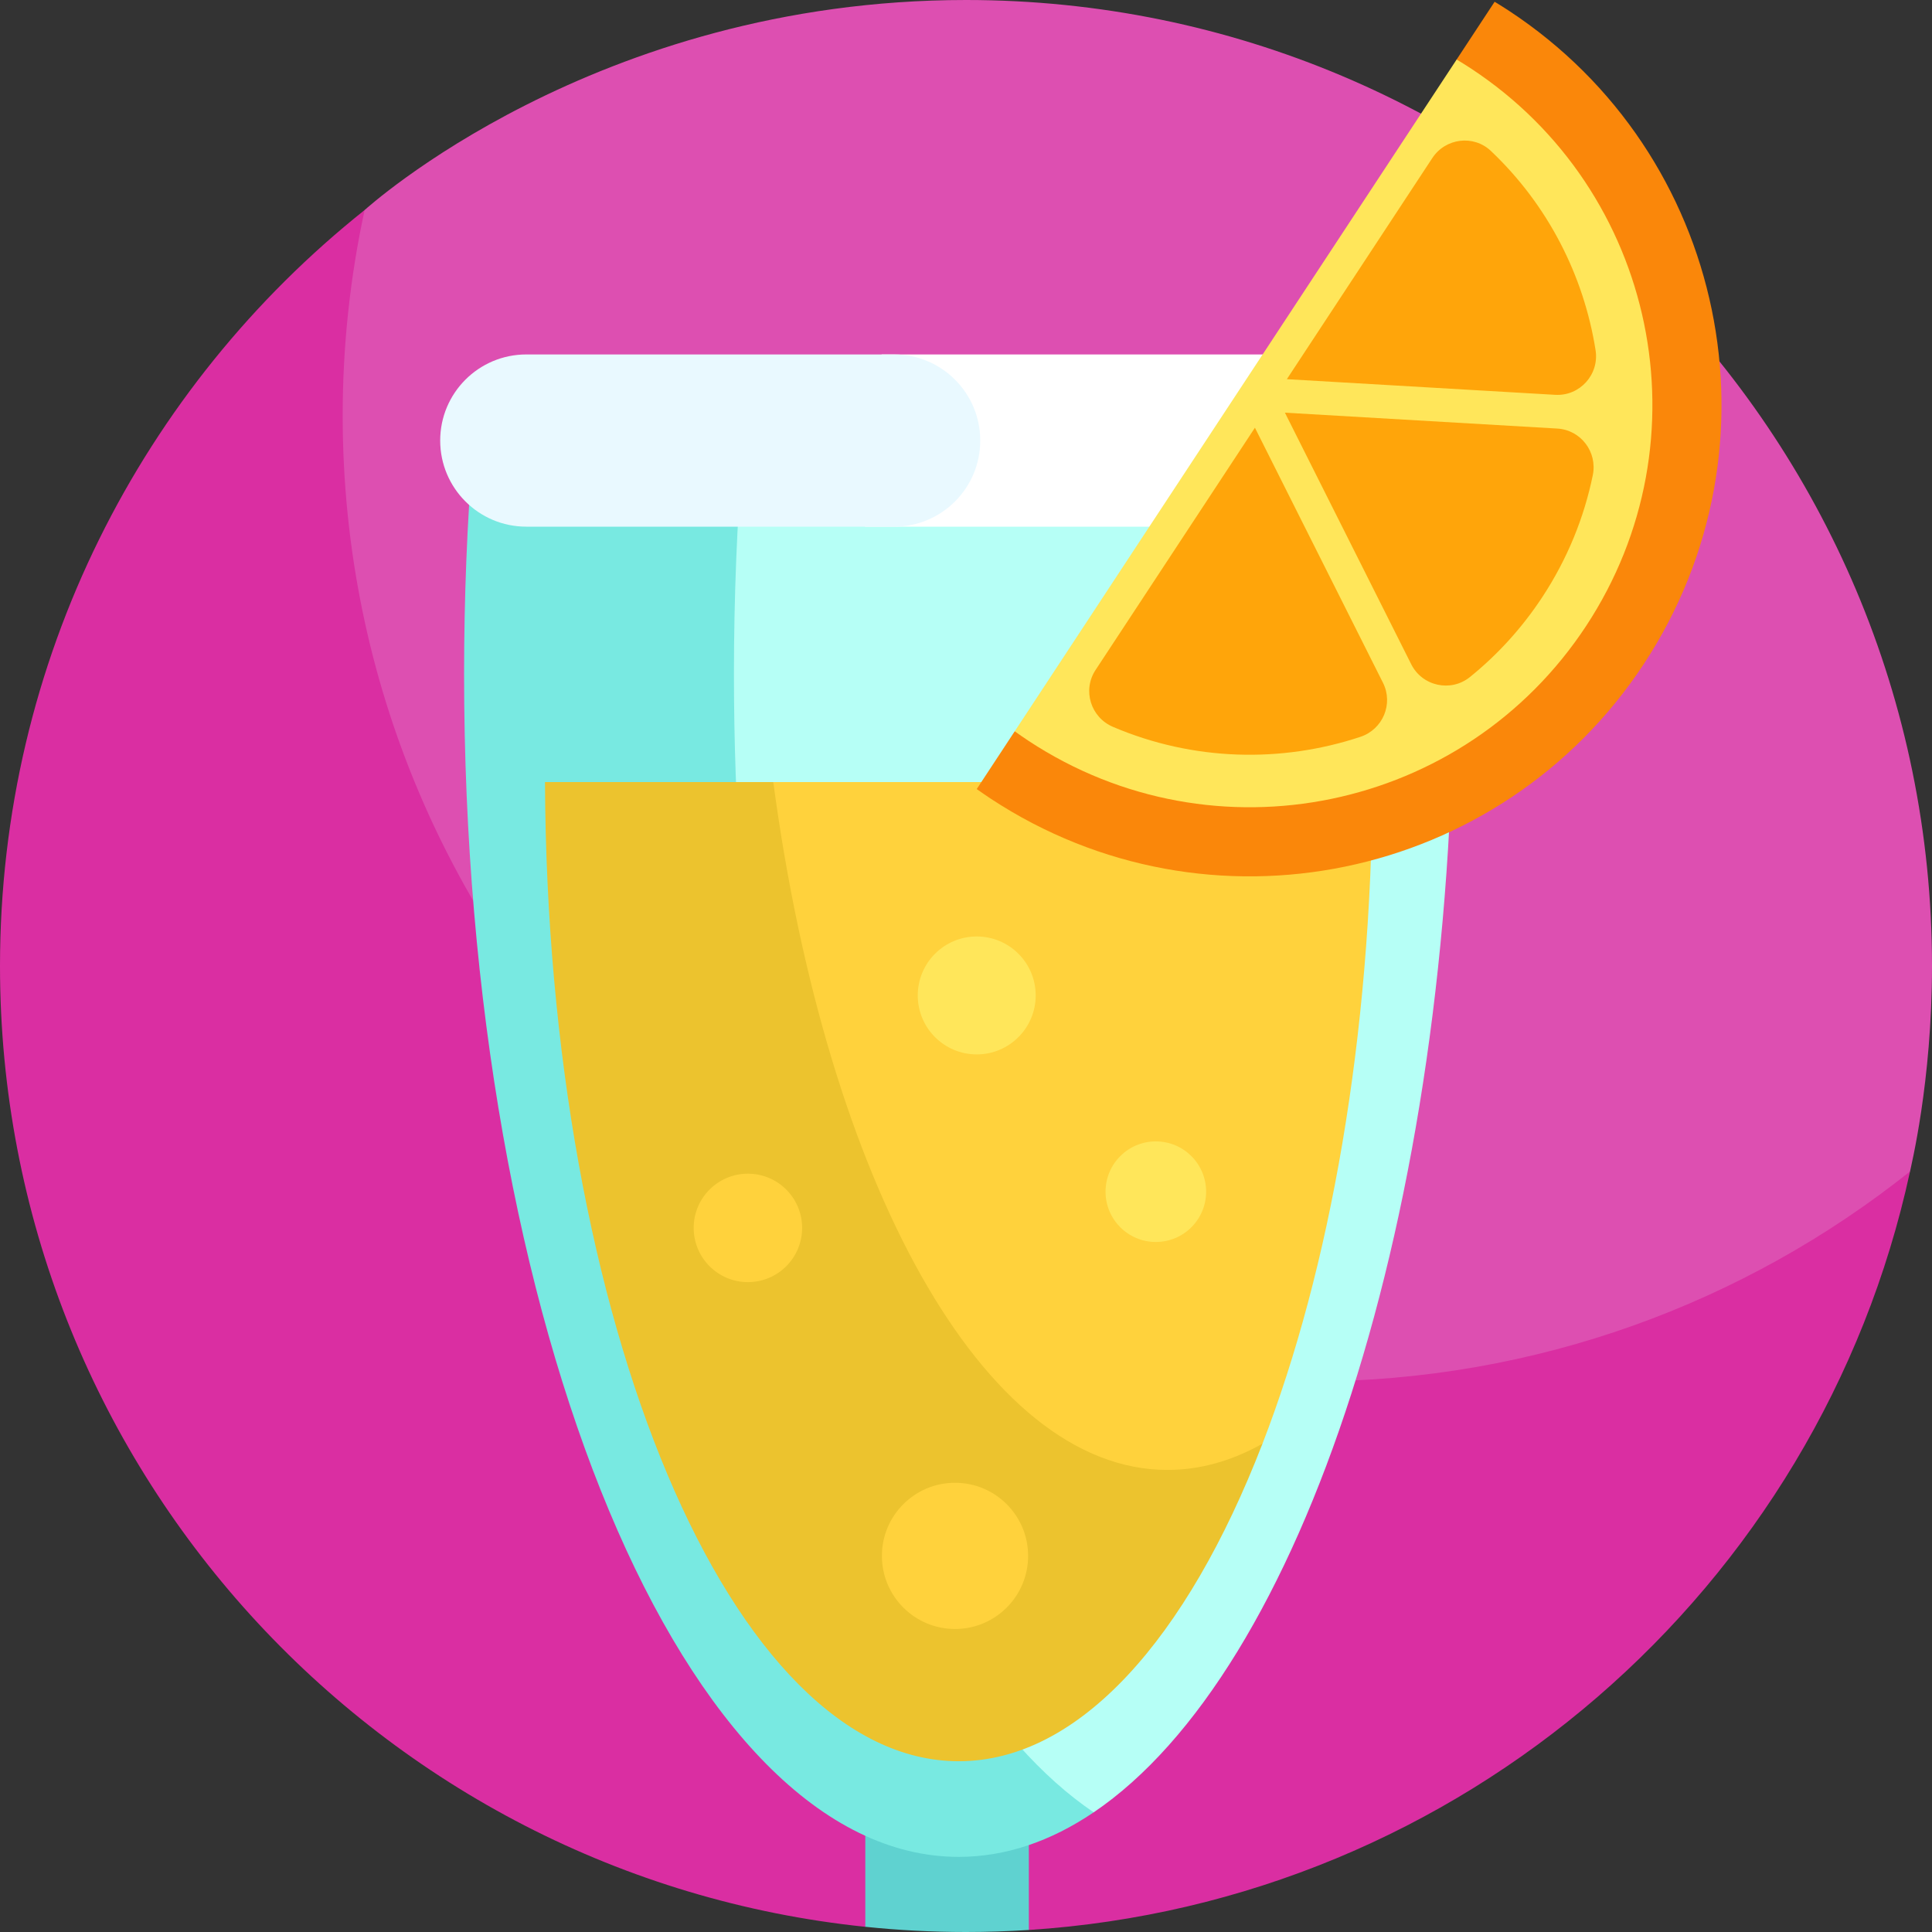 <svg id="Layer_1" enable-background="new 0 0 510 510" height="512" viewBox="0 0 510 510" width="512" xmlns="http://www.w3.org/2000/svg"><rect x="0" y="0" width="510" height="510" fill="#333333" stroke="none"/><g><g><path d="m255 0c-98.131 0-158.58 55.352-158.747 55.445 0 0-2.513 3.137-2.983 5.222-3.818 16.948-7.385 39.663-7.385 56.238 0 140.833 118.763 254.972 259.596 254.972 54.231 0 114.568-25.992 154.949-57.243.903-.699 3.769-5.396 3.769-5.396.178-1.087 5.8-23.477 5.8-54.239.001-140.832-114.166-254.999-254.999-254.999z" fill="#dd4fb1"/><path d="m345.459 364.679c-140.833 0-255-114.167-255-255 0-18.615 2.008-36.753 5.795-54.234-58.645 46.72-96.254 118.747-96.254 199.555 0 131.855 100.076 240.337 228.416 253.631l19.643-10.828 23.528 11.663c113.882-7.344 208.682-89.768 232.613-200.228-43.56 34.696-98.725 55.441-158.741 55.441z" fill="#da2ea2"/></g><g><path d="m255 510c5.57 0 11.1-.183 16.587-.537v-105.826c-7.163-6.671-14.018-14.809-20.502-24.262h-22.668v129.25c8.738.905 17.605 1.375 26.583 1.375z" fill="#5fd2d0"/><path d="m381.319 118.727h-190.921v231.334c0 60.083 40.299 112.697 98.307 128.35 54.803-37.074 94.958-157.565 94.958-300.483 0-20.241-.806-40.033-2.344-59.201z" fill="#b6fff6"/><path d="m193.743 177.929c0-20.242.806-40.033 2.344-59.202h-71.236c-1.539 19.169-2.344 38.96-2.344 59.202 0 172.446 58.462 312.241 130.578 312.241 12.348 0 24.295-4.102 35.618-11.761-54.804-37.073-94.96-157.562-94.96-300.48z" fill="#78e9e1"/><path d="m204.129 206.45c-27.823 24.889-7.587 191.823 49.289 210.766 38.418 12.795 64.97-13.211 79.847-36.116 17.789-45.962 28.753-107.248 29.043-174.65z" fill="#ffd23c"/><path d="m308.188 388.025c-48.716 0-89.978-76.258-104.059-181.575h-60.266c.615 142.999 49.276 258.472 109.223 258.472 31.69 0 60.223-32.277 80.175-83.824-8.052 4.522-16.445 6.927-25.073 6.927z" fill="#ecc32e"/><circle cx="257.831" cy="262.771" fill="#ffe65a" r="15.566"/><circle cx="305.111" cy="314.576" fill="#ffe65a" r="13.276"/><circle cx="197.428" cy="324.136" fill="#ffd23c" r="14.313"/><circle cx="252.1" cy="410.714" fill="#ffd23c" r="19.298"/><path d="m365.977 93.567h-133.271c4.5 5.636 7.252 12.788 7.596 20.458.443 9.897-4.536 18.967-12.012 25.002h137.687c12.553 0 22.73-10.177 22.73-22.73 0-12.554-10.176-22.73-22.73-22.73z" fill="#fff"/><path d="m258.761 116.296c0-12.553-10.176-22.73-22.73-22.73h-97.101c-12.553 0-22.73 10.176-22.73 22.73 0 12.553 10.177 22.73 22.73 22.73h97.102c12.553 0 22.729-10.176 22.729-22.73z" fill="#e9f9ff"/><g><path d="m257.831 208.292c1.22.866 2.453 1.721 3.713 2.55 57.431 37.78 134.615 21.85 172.395-35.582s21.85-134.615-35.582-172.395c-1.26-.829-2.533-1.623-3.812-2.4l-10.031 15.249-.851 126.934-115.801 50.395z" fill="#fa870a"/><path d="m267.862 193.043c1.214.873 2.446 1.731 3.707 2.56 49.015 32.243 114.888 18.647 147.131-30.367 32.243-49.015 18.648-114.888-30.367-147.131-1.261-.83-2.536-1.621-3.818-2.39z" fill="#ffe65a"/><g fill="#ffa50a"><path d="m339.183 108.935 33.344 66.407c2.915 5.805 10.455 7.457 15.506 3.373 7.237-5.851 13.706-12.903 19.094-21.093 6.643-10.099 11.045-21.02 13.332-32.181 1.254-6.121-3.141-11.948-9.379-12.312z"/><path d="m331.268 112.909-42.067 63.948c-3.512 5.339-1.283 12.509 4.594 15.017 21.125 9.013 44.38 9.584 65.321 2.631 5.923-1.966 8.755-8.697 5.955-14.274z"/><path d="m339.698 100.093 70.826 4.131c6.508.38 11.685-5.361 10.665-11.8-3.117-19.679-12.553-38.3-27.634-52.581-4.577-4.335-11.99-3.395-15.454 1.872z"/></g></g></g></g></svg>